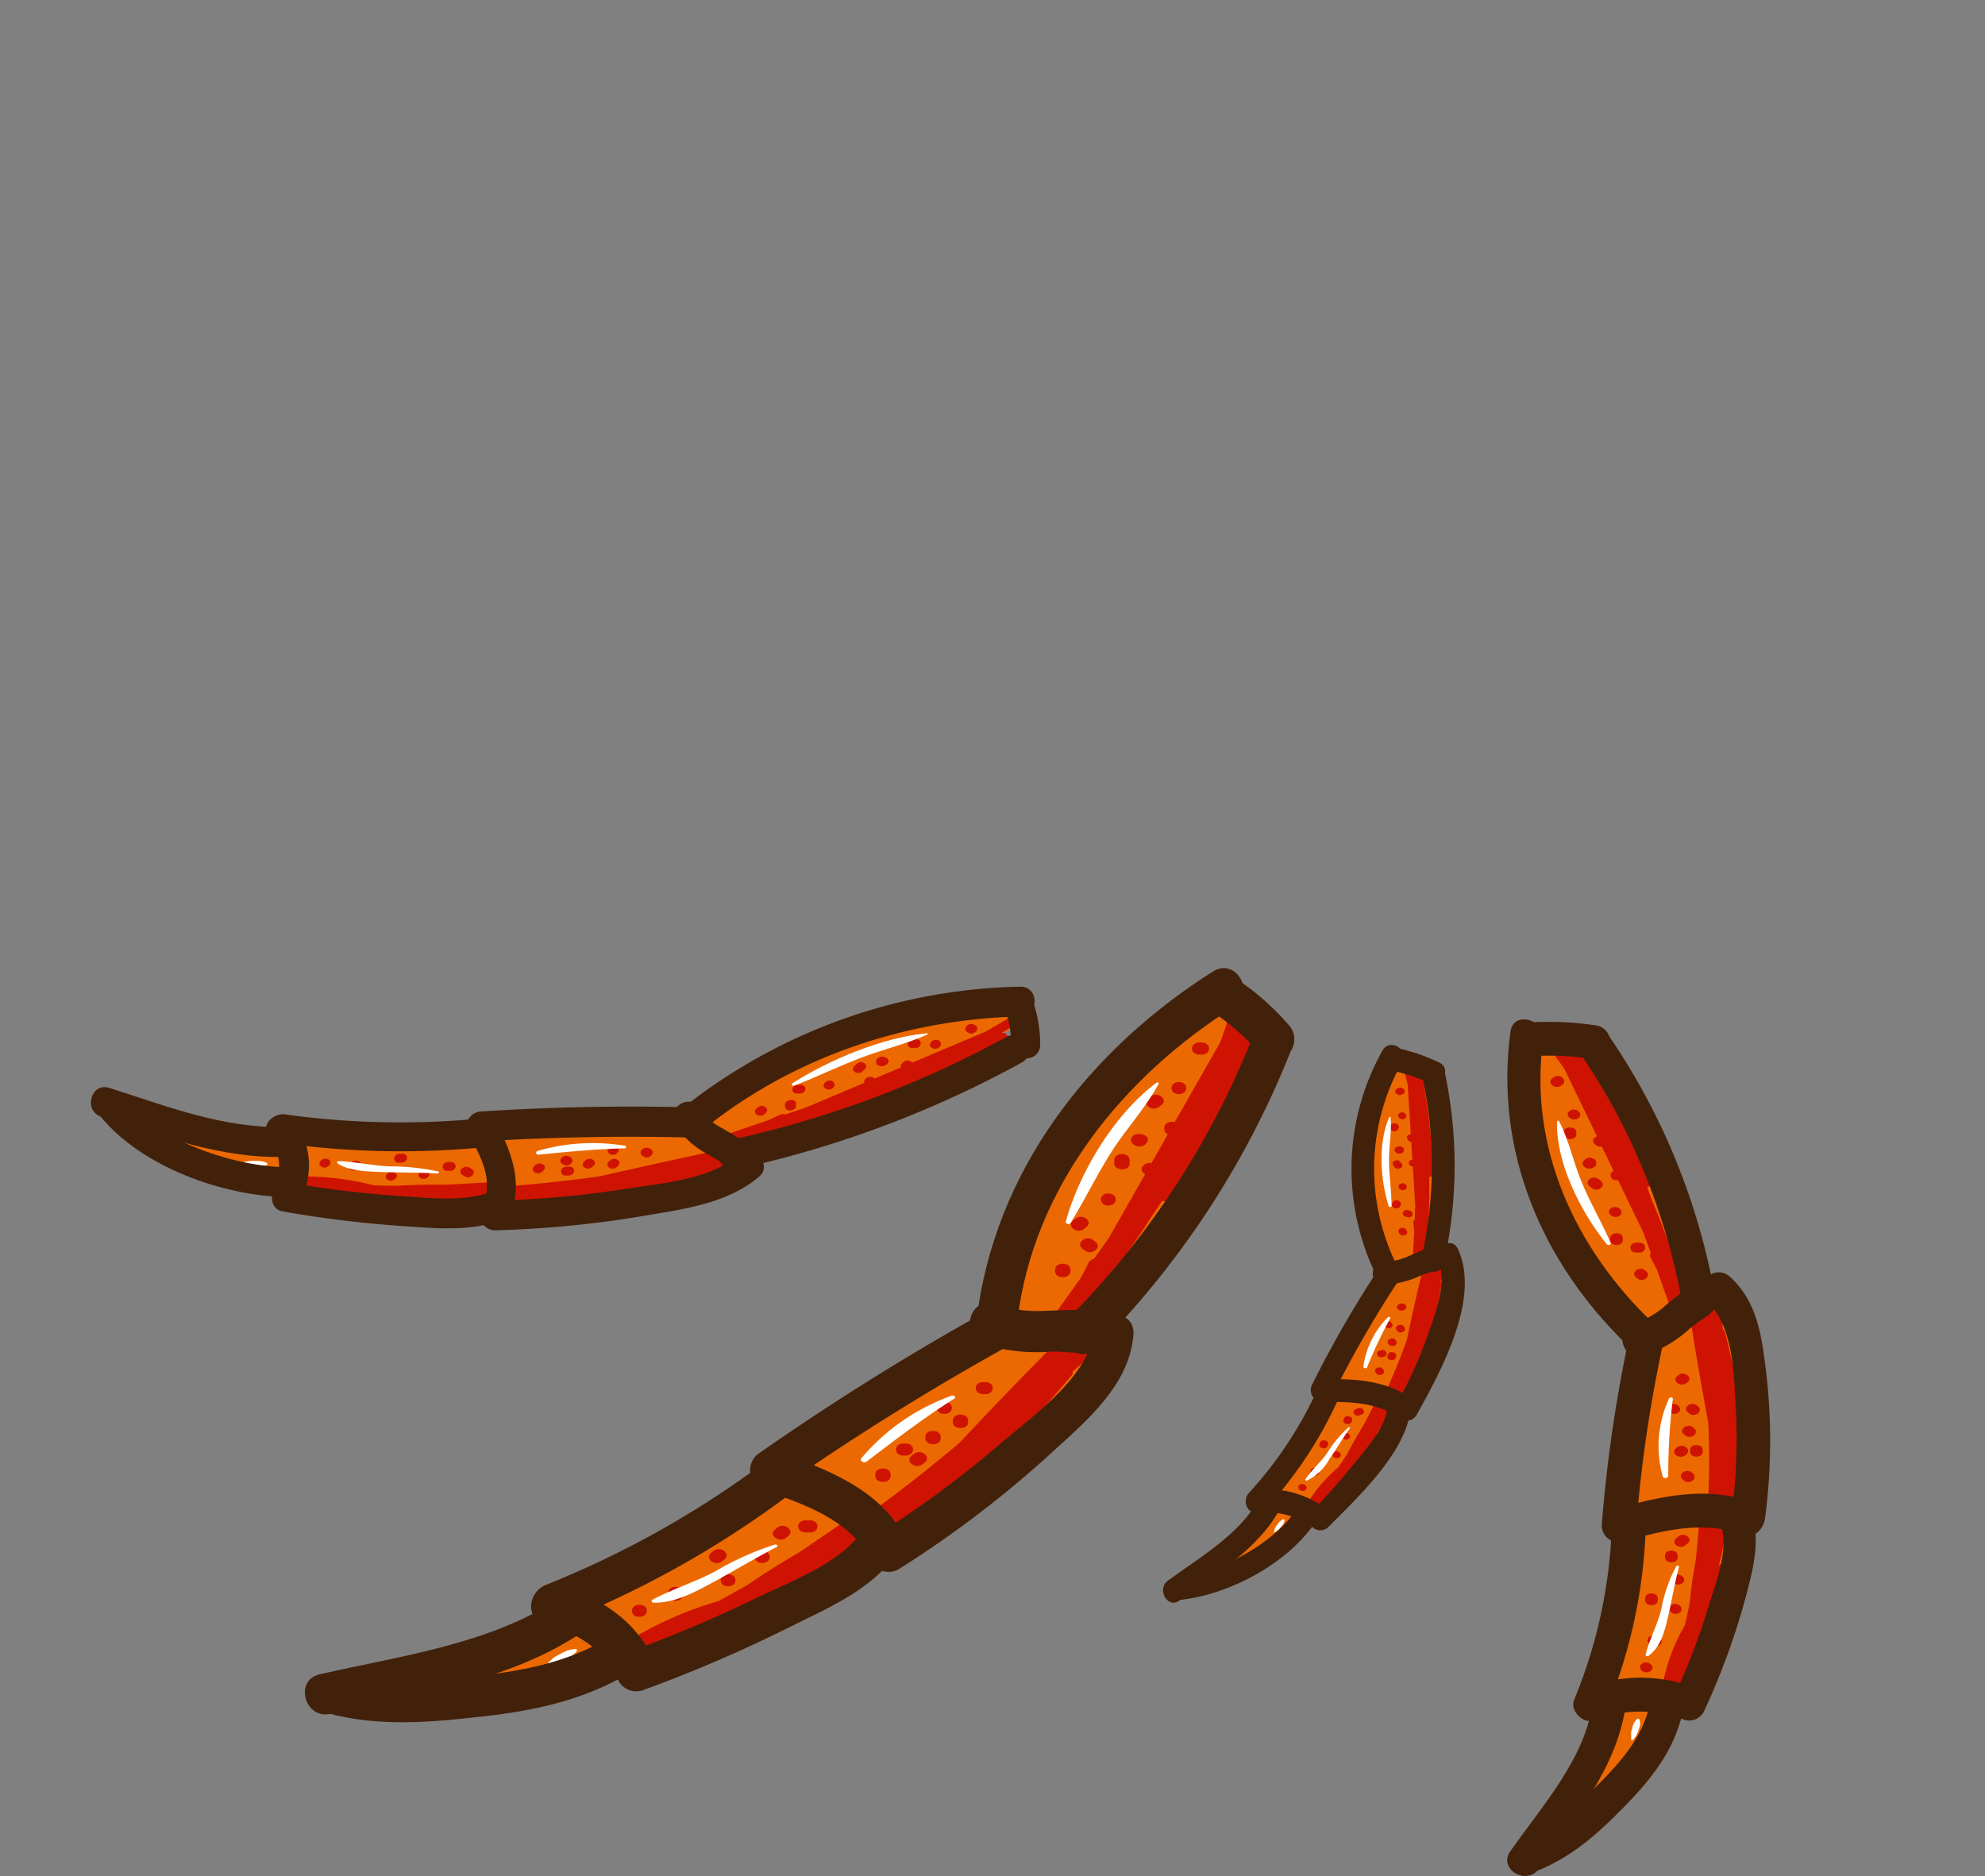 <svg xmlns="http://www.w3.org/2000/svg" viewBox="0 0 275 259.93"><rect x="0" y="0" width="275" height="259.93" fill="#808080" stroke="none"/><defs><style>.cls-1{isolation:isolate;}.cls-2{fill:#ec6902;}.cls-3{fill:#cf1303;}.cls-4{fill:#fff;}.cls-5{fill:#42210b;}.cls-6{fill:none;mix-blend-mode:multiply;opacity:0.4;}</style></defs><g class="cls-1"><g id="Layer_2" data-name="Layer 2"><g id="Variacion_B" data-name="Variacion B"><g id="AssetsW2"><g id="LoinW2"><path class="cls-2" d="M171.91,143.12c.17-.36.32-.71.5-1.06,1.85-3.6-5.39-5.77-7.78-2.59-1.74,2.31-3.39,4.66-5,7a4.76,4.76,0,0,0-3.59,1.58,76.93,76.93,0,0,0-5.7,7.12,3.28,3.28,0,0,0-3.31,2.42c-.4,1.73-.89,3.45-1.42,5.14a73.66,73.66,0,0,0-3.32,6.88,2.46,2.46,0,0,0-.09,1.78,70.87,70.87,0,0,1-5.55,9.68c-1.11,1.63-.39,3.19,1,4.13l-4.71,3.7a133.6,133.6,0,0,0-25.13,15.9,3.06,3.06,0,0,0-.65.71,4.39,4.39,0,0,0-.76.42L88.73,217.68c-2.08,1.16-4.18,2.29-6.3,3.42a3.59,3.59,0,0,0-1.82,2.09c-1.46.42-2.91.87-4.31,1.42a64.33,64.33,0,0,0-9.61,4.92,7.71,7.71,0,0,1-.84.08c-5.41.39-5.46,7.11,0,6.73,6.64-.47,11.39-3.78,16.62-6.31l1.86-.61a5.32,5.32,0,0,0,5,.55,118.43,118.43,0,0,0,20.44-10l.19-.07a49.19,49.19,0,0,0,11.81-7.24,4.4,4.4,0,0,0,5.38-.29q7.35-6.69,14.4-13.6,4.68-3.67,9.34-7.37c2.47-1.94,1.05-4.52-1.46-5.36a4,4,0,0,0,.25-.45l4-8.67a4.22,4.22,0,0,0,3.61-2.26c4.63-10.11,14.46-18,15.83-29A2.45,2.45,0,0,0,171.91,143.12Z"/><path class="cls-3" d="M173.52,143.84c.28-.85-1.12-1.27-1.8-.74.21-.62.42-1.24.62-1.87.34-1-1.71-1.49-2.05-.44-.38,1.2-.8,2.4-1.23,3.6q-3.15,5.54-6.31,11.08c-.62-.16-1.44.09-1.44.77v.24a.75.75,0,0,0,.48.68l-2.27,4c-.91-.2-1.88.75-1.05,1.4l.17.14-4.95,8.7c-.7,1-1.4,2-2.11,3a1.12,1.12,0,0,0-.76.53l-1,2-4.88,6.83c-.69,1,1,1.68,1.84.84l.08-.09a1.19,1.19,0,0,0,1.05-.38,131.38,131.38,0,0,0,11.52-15.41l1.58-2.34a1.1,1.1,0,0,0,1.24-.36,162.75,162.75,0,0,0,10-19.06l1.29-2.48A.52.52,0,0,0,173.52,143.84Z"/><path class="cls-3" d="M151.08,185.62l-.58.46a1.22,1.22,0,0,0-.93-.61l1.06-1.1c.73-.75-.92-1.76-1.67-1q-8.21,8.19-16.07,16.57-6.13,5.19-12.78,10a1.28,1.28,0,0,0-1.64-.17c-2.58,1.79-5.16,3.57-7.77,5.33-2.45,1.42-4.84,2.92-7.15,4.5q-2,1.14-4,2.23a51.18,51.18,0,0,0-12.1,5.28.87.87,0,0,0,.82,1.53l.25-.09h0l1-.37.11,0c-.38.22-.78.44-1.16.67-1.08.65-.19,1.94,1.07,1.45a84,84,0,0,0,14.28-7.27c3-1.28,6.09-2.45,9.27-3.5a.87.87,0,1,0-.57-1.62l-.06,0,.86-.48c1.07-.56,2.13-1.15,3.15-1.78l1.34-.75a.93.93,0,0,0,.35-.33l.16-.1a.62.62,0,0,0,.27-.76c.59-.49,1.16-1,1.72-1.53a.73.73,0,0,0,.19-.28l.07,0a1.18,1.18,0,0,0,.27-.2,8,8,0,0,0,1.77-.58,1.24,1.24,0,0,0,.86.57,1.36,1.36,0,0,0,1.52,0l5.22-4c-1,1-2.06,2.09-3.11,3.13-.84.83.47,1.93,1.51,1.19a53.7,53.7,0,0,0,11.67-12l.16-.14a.75.75,0,0,0,.31-.51c.05-.08.11-.15.17-.23,2.56-2.82,5.09-5.66,7.53-8.55a.56.56,0,0,0,.14-.54q2-1.71,3.94-3.36C153.53,186,152.07,184.87,151.08,185.62Z"/><path class="cls-3" d="M88.57,222.35c-1.37,0-1.37,1.68,0,1.68S90,222.35,88.57,222.35Z"/><path class="cls-3" d="M93.59,219.86a1,1,0,0,0-1.06.84l0,.25c-.07.45.53.84,1.06.84a1,1,0,0,0,1.06-.84l0-.25C94.72,220.25,94.12,219.86,93.59,219.86Z"/><path class="cls-3" d="M98.86,214.88l-.32.25c-1,.77.54,2,1.51,1.19l.31-.25C101.34,215.3,99.83,214.12,98.86,214.88Z"/><path class="cls-3" d="M100.87,218.12c-1.37,0-1.37,1.68,0,1.68S102.25,218.12,100.87,218.12Z"/><path class="cls-3" d="M105.6,214.88c-1.37,0-1.37,1.68,0,1.68S107,214.88,105.6,214.88Z"/><path class="cls-3" d="M107.69,211.65l-.31.25c-1,.76.53,1.95,1.5,1.18l.32-.25C110.17,212.07,108.66,210.88,107.69,211.65Z"/><path class="cls-3" d="M112.23,210.65h-.63c-1.37,0-1.37,1.68,0,1.68h.63C113.6,212.33,113.6,210.65,112.23,210.65Z"/><path class="cls-3" d="M121.26,204.27v.25c0,1.08,2.13,1.09,2.13,0v-.25C123.39,203.19,121.26,203.19,121.26,204.27Z"/><path class="cls-3" d="M125.47,200h-.31c-1.37,0-1.37,1.68,0,1.68h.31C126.84,201.63,126.85,200,125.47,200Z"/><path class="cls-3" d="M126.61,201.44l-.31.25c-1,.77.53,1.95,1.5,1.19l.32-.25C129.09,201.86,127.59,200.67,126.61,201.44Z"/><path class="cls-3" d="M130.84,194.23c-1.37,0-1.38,1.68,0,1.68S132.21,194.23,130.84,194.23Z"/><path class="cls-3" d="M132,196.81v.25c0,1.08,2.13,1.08,2.13,0v-.25C134.11,195.73,132,195.72,132,196.81Z"/><path class="cls-3" d="M128.2,199.05v.25c0,1.08,2.12,1.08,2.12,0v-.25C130.32,198,128.2,198,128.2,199.05Z"/><path class="cls-3" d="M136.51,191.49h-.31c-1.37,0-1.37,1.68,0,1.68h.31C137.88,193.17,137.89,191.49,136.51,191.49Z"/><path class="cls-3" d="M146.17,175.9v.25c0,1.08,2.13,1.08,2.13,0v-.25C148.3,174.82,146.17,174.82,146.17,175.9Z"/><path class="cls-3" d="M149,168.83l-.32.25c-1,.77.54,2,1.51,1.19l.31-.25C151.48,169.26,150,168.07,149,168.83Z"/><path class="cls-3" d="M153.55,165.35c-1.37,0-1.38,1.68,0,1.68S154.92,165.35,153.55,165.35Z"/><path class="cls-3" d="M151.77,172.07l-.31-.25c-1-.77-2.48.42-1.51,1.19l.32.25C151.24,174,152.75,172.84,151.77,172.07Z"/><path class="cls-3" d="M154.37,160.72v.49c0,1.08,2.13,1.09,2.13,0v-.49C156.5,159.63,154.37,159.63,154.37,160.72Z"/><path class="cls-3" d="M159.42,151.91l-.32.25c-1,.76.54,2,1.51,1.18l.31-.24C161.89,152.33,160.39,151.14,159.42,151.91Z"/><path class="cls-3" d="M158,157.14l-.13,0a1.12,1.12,0,0,0-.41,0,.85.85,0,0,0-.75,1,1.2,1.2,0,0,0,1.31.69,1.06,1.06,0,0,0,1-.92C159.09,157.53,158.48,157.14,158,157.14Z"/><path class="cls-3" d="M163.32,149.92c-1.37,0-1.37,1.68,0,1.68S164.69,149.92,163.32,149.92Z"/><path class="cls-3" d="M166.48,144.44h-.32c-1.37,0-1.37,1.68,0,1.68h.32C167.85,146.12,167.85,144.44,166.48,144.44Z"/><path class="cls-4" d="M160.24,150c-6.14,4.59-10.8,12.78-12.59,19.25-.08.29.46.51.65.22,2.13-3.42,3.79-7,6-10.38,2-3,4.57-5.82,6.23-8.95C160.61,150,160.35,149.93,160.24,150Z"/><path class="cls-4" d="M131.83,193.39a29.09,29.09,0,0,0-12.5,8.66c-.29.36.36.75.75.45,3.94-3,7.84-6,12.14-8.72C132.53,193.59,132.14,193.27,131.83,193.39Z"/><path class="cls-4" d="M107.39,214a39.29,39.29,0,0,0-8.16,3.64c-2.81,1.53-6,2.5-8.82,4-.24.12-.15.41.14.42,2.92.08,5.8-1.51,8.11-2.76,3-1.61,5.87-3.38,8.92-4.93C107.8,214.25,107.66,213.94,107.39,214Z"/><path class="cls-4" d="M79.7,228.48a4.38,4.38,0,0,0-1.93.61c-.31.16-.63.31-.91.49s-.53.48-.84.69c-.16.11,0,.36.22.29s.73-.13,1.08-.25a7.17,7.17,0,0,0,1-.45,3.51,3.51,0,0,0,1.58-1.08C80,228.65,79.91,228.48,79.7,228.48Z"/><path class="cls-5" d="M168.08,134.58c-17.24,10.9-30.3,27.69-32.79,48.29-.44,3.62,5.24,3.59,5.67,0,2.24-18.48,14.63-33.68,30-43.39,3.08-1.94.23-6.85-2.86-4.9Z"/><path class="cls-5" d="M168.08,140.28a30.76,30.76,0,0,1,6.44,5.72,2.87,2.87,0,0,0,4,0,2.91,2.91,0,0,0,0-4,35.72,35.72,0,0,0-7.59-6.61c-3.05-2-5.9,2.89-2.86,4.9Z"/><path class="cls-5" d="M173.59,143.55a116,116,0,0,1-25.67,39.22c-2.55,2.62,1.46,6.63,4,4a122.6,122.6,0,0,0,27.13-41.73c1.31-3.41-4.17-4.89-5.47-1.51Z"/><path class="cls-5" d="M136.3,186.27a25.11,25.11,0,0,0,9.37,1c2.2-.06,5.94.73,7.84-.56a2.87,2.87,0,0,0,0-4.9l-.17-.12a2.87,2.87,0,0,0-3.44.44l-.09.1c-2.48,2.68,1.52,6.7,4,4l.09-.1-3.44.44.18.12v-4.9c1.2-.22,1.13-.31-.19-.28-.71,0-1.42,0-2.12,0-1.07,0-2.13.07-3.2.1a20.18,20.18,0,0,1-7.33-.87c-3.45-1.23-4.94,4.25-1.51,5.47Z"/><path class="cls-5" d="M136.51,181.77a362.37,362.37,0,0,0-31.24,19.51,2.88,2.88,0,0,0,.67,5.19c5.47,2,12.22,4.2,14.71,9.94a2.86,2.86,0,0,0,3.88,1A149.3,149.3,0,0,0,144.9,202c5-4.6,11.62-9.83,12.12-17.12.25-3.64-5.42-3.63-5.67,0-.4,5.83-8.88,11.8-13,15.34a140.74,140.74,0,0,1-16.7,12.33l3.88,1c-3.1-7.15-11.3-10.08-18.1-12.56l.68,5.19a362.54,362.54,0,0,1,31.25-19.51c3.19-1.78.33-6.68-2.87-4.9Z"/><path class="cls-5" d="M106,202.56a133.08,133.08,0,0,1-30.41,17.05c-2.43,1-2.94,4.69,0,5.47,4.53,1.2,8.16,3.49,10.12,7.86a2.84,2.84,0,0,0,3.21,1.3,194.15,194.15,0,0,0,20.4-8.76c5.48-2.74,12.08-5.45,15.32-10.95,1.86-3.15-3-6-4.9-2.86-2.8,4.76-10.17,7.4-14.94,9.73a182,182,0,0,1-17.39,7.37l3.2,1.31c-2.52-5.62-7.7-8.94-13.51-10.47v5.47a138,138,0,0,0,31.76-17.62c2.88-2.16.06-7.09-2.86-4.9Z"/><path class="cls-5" d="M77.55,221.43c-9.73,6.42-22.12,8-33.28,10.56-3.56.81-2.05,6.29,1.51,5.47,11.67-2.67,24.45-4.41,34.63-11.13,3-2,.2-6.92-2.86-4.9Z"/><path class="cls-5" d="M45.24,237.34c7.34,2,14.71,1.29,22.19.42C74,237,80.21,235.64,86,232.49c3.21-1.73.35-6.63-2.86-4.9-5.47,3-11.41,4-17.54,4.69-6.38.67-12.61,1.31-18.88-.41-3.53-1-5,4.5-1.51,5.47Z"/><path class="cls-2" d="M138.88,143.19c.31-.15.61-.31.92-.45,3.21-1.47.66-5.28-2.58-4.24-2.35.75-4.68,1.56-7,2.4a3.63,3.63,0,0,0-2.9-.32c-2.53.62-5,1.36-7.43,2.19a3,3,0,0,0-3.26.26q-1.92,1.32-3.93,2.53c-2,.9-4,1.85-6,2.88a2.88,2.88,0,0,0-1.14,1,86.5,86.5,0,0,1-8.93,3.75,2.58,2.58,0,0,0-2,2.78l-4.79.52a120.76,120.76,0,0,0-23.25.58,3.71,3.71,0,0,0-.78.18,4.92,4.92,0,0,0-.67,0L48.48,158c-1.83-.05-3.65-.12-5.48-.19a3.86,3.86,0,0,0-2.26.59,29.54,29.54,0,0,0-3.19-.67,52.67,52.67,0,0,0-8.17-.47c-.17-.07-.33-.15-.5-.24-3.13-1.67-7.29,2.27-4.13,3.95,3.84,2,8.42,1.76,12.78,2.1l1.37.28c.07,1,.89,1.83,2.37,2.1a96.1,96.1,0,0,0,17.07,1.28l.15,0a43.74,43.74,0,0,0,10.78-.13c.22,1.12,1.27,2,3,1.71q8.07-1.37,16.08-3l9.54-1.06c2.51-.29,3.34-2.3,2.52-3.67a3.42,3.42,0,0,0,.4-.17l7.48-3.7a3.69,3.69,0,0,0,3.33-.07c8.7-4.32,18.8-5.51,26.34-11.54A1.9,1.9,0,0,0,138.88,143.19Z"/><path class="cls-3" d="M139.3,144.17c.67-.4.17-1.13-.51-1.06l1.48-.88c.83-.5,0-1.48-.82-1s-1.91,1.14-2.87,1.69l-10.2,4.31a.85.85,0,0,0-1.24-.05l-.15.14a.49.49,0,0,0-.16.57l-3.67,1.55c-.36-.44-1.47-.22-1.43.46v.14l-8,3.38-2.94,1a1,1,0,0,0-.74.05l-1.75.79-6.81,2.31c-1,.33-.48,1.35.47,1.14l.1,0a.85.85,0,0,0,.79.14,155.17,155.17,0,0,0,15.65-5l2.29-.82a.73.73,0,0,0,.88.23q8.77-3.5,17.07-7.72l2.22-1A.58.58,0,0,0,139.3,144.17Z"/><path class="cls-3" d="M101.59,160.89,101,161a.59.59,0,0,0-.12-.68l1.24-.28a.61.61,0,1,0-.27-1.18q-9.42,2-18.8,4.13-6.47.9-13,1.4c.05-.34-.23-.7-.78-.67-2.48.15-5,.3-7.44.42-2.19,0-4.38,0-6.59.15-1.18,0-2.34,0-3.51-.08A39.57,39.57,0,0,0,42,163c-.77,0-1.41,1-.51,1.19l.19,0h0l.77.15,0,.06h-1c-1,0-1.29,1.07-.32,1.23a69.63,69.63,0,0,0,12.12.71q3.6.45,7.12,1.18c.92.19,1.63-1,.69-1.15h.71q1.38.08,2.79.06l1.17,0a1.13,1.13,0,0,0,.39-.07h.15a.7.7,0,0,0,.61-.35q.93-.12,1.86-.3a.77.77,0,0,0,.28-.1h.06a.78.78,0,0,0,.27,0,5.36,5.36,0,0,0,1.3.28.59.59,0,0,0,.11.63.68.68,0,0,0,.79.55l5.24-.5-3.59.76c-1,.19-.94,1.29.07,1.22a58.06,58.06,0,0,0,13.6-3l.17,0a.92.92,0,0,0,.48-.19l.23-.08c3.11-.76,6.21-1.55,9.3-2.39a.7.7,0,0,0,.4-.27c1.4-.22,2.8-.42,4.18-.61C102.66,162,102.59,160.79,101.59,160.89Z"/><path class="cls-3" d="M45.52,160.65c-.73-.47-1.77.51-1,1S46.25,161.13,45.52,160.65Z"/><path class="cls-3" d="M49.74,160.94a.94.94,0,0,0-1.09.13l-.17.13a.52.52,0,0,0,.06.86.94.94,0,0,0,1.09-.12l.17-.13A.53.53,0,0,0,49.74,160.94Z"/><path class="cls-3" d="M55.62,159.86l-.32,0c-1,.11-.91,1.34.08,1.23l.32,0C56.69,161,56.61,159.74,55.62,159.86Z"/><path class="cls-3" d="M54.71,162.46c-.73-.48-1.77.51-1,1S55.45,162.94,54.71,162.46Z"/><path class="cls-3" d="M59.24,162.21c-.74-.48-1.77.51-1,1S60,162.69,59.24,162.21Z"/><path class="cls-3" d="M62.34,161l-.32,0c-1,.12-.91,1.34.08,1.23l.32,0C63.41,162.15,63.33,160.93,62.34,161Z"/><path class="cls-3" d="M65.39,162l-.34-.22c-.74-.48-1.77.51-1,1l.34.22C65.09,163.5,66.12,162.52,65.39,162Z"/><path class="cls-3" d="M74.14,161.44l-.15.15c-.66.63.48,1.38,1.14.74l.15-.14C76,161.55,74.81,160.81,74.14,161.44Z"/><path class="cls-3" d="M79.06,160.37l-.17-.11c-.73-.47-1.76.51-1,1l.17.11C78.76,161.84,79.8,160.85,79.06,160.37Z"/><path class="cls-3" d="M78.76,161.65l-.32,0c-1,.11-.92,1.34.07,1.23l.32,0C79.82,162.76,79.75,161.54,78.76,161.65Z"/><path class="cls-3" d="M85.46,158.88c-.74-.48-1.77.51-1,1S86.19,159.36,85.46,158.88Z"/><path class="cls-3" d="M84.48,160.8l-.15.14c-.67.64.47,1.38,1.14.75l.15-.15C86.29,160.91,85.15,160.16,84.48,160.8Z"/><path class="cls-3" d="M81.08,160.79l-.16.15c-.66.63.48,1.38,1.14.74l.16-.14C82.88,160.9,81.74,160.16,81.08,160.79Z"/><path class="cls-3" d="M90.18,159.25l-.17-.11c-.73-.47-1.77.51-1,1l.17.11C89.88,160.72,90.92,159.73,90.18,159.25Z"/><path class="cls-3" d="M104.94,153.47l-.15.14c-.67.64.47,1.38,1.14.75l.15-.15C106.74,153.57,105.6,152.83,104.94,153.47Z"/><path class="cls-3" d="M110.8,150.3l-.32,0c-1,.11-.92,1.33.08,1.22l.32,0C111.87,151.42,111.79,150.19,110.8,150.3Z"/><path class="cls-3" d="M115.37,149.84c-.73-.48-1.77.51-1,1S116.11,150.32,115.37,149.84Z"/><path class="cls-3" d="M110.29,153.17v-.26c0-.78-1.59-.61-1.54.18l0,.25C108.81,154.13,110.34,154,110.29,153.17Z"/><path class="cls-3" d="M118.67,147.41l-.31.29c-.66.63.48,1.38,1.14.74l.31-.29C120.47,147.51,119.33,146.77,118.67,147.41Z"/><path class="cls-3" d="M126.78,144l-.32,0c-1,.11-.91,1.33.08,1.22l.32,0C127.85,145.1,127.77,143.88,126.78,144Z"/><path class="cls-3" d="M122.79,146.56l-.08,0a.92.92,0,0,0-.24-.13.94.94,0,0,0-1,.35.58.58,0,0,0,.27.86,1,1,0,0,0,1.13-.18A.52.52,0,0,0,122.79,146.56Z"/><path class="cls-3" d="M130.1,144.19c-.74-.48-1.77.5-1,1S130.83,144.67,130.1,144.19Z"/><path class="cls-3" d="M135.16,142.07,135,142c-.74-.48-1.77.51-1,1l.17.11C134.86,143.54,135.89,142.55,135.16,142.07Z"/><path class="cls-4" d="M128.39,143.17c-6.11.55-13.64,3.73-18.58,6.91-.22.14-.07.46.21.35,3.25-1.26,6.33-2.78,9.6-4,2.92-1.08,6-1.82,8.84-3.08C128.59,143.29,128.5,143.15,128.39,143.17Z"/><path class="cls-4" d="M86.51,158.74a27.3,27.3,0,0,0-12,.72c-.38.11-.26.57.12.53,4-.41,7.88-.78,11.87-.88A.19.19,0,1,0,86.51,158.74Z"/><path class="cls-4" d="M60.73,162.32a31.28,31.28,0,0,0-6.61-.71c-2.45-.08-4.77-.64-7.18-.73-.2,0-.33.19-.18.3,1.51,1.06,4,1.13,6,1.2,2.6.1,5.22.06,7.81.22C60.8,162.61,60.92,162.37,60.73,162.32Z"/><path class="cls-4" d="M37,161.16a2.84,2.84,0,0,0-1.41-.31,6.85,6.85,0,0,0-.79,0c-.3,0-.58.1-.87.12s-.22.21-.07.24.48.18.74.24a7.09,7.09,0,0,0,.82.09,3.35,3.35,0,0,0,1.51-.09C37.06,161.36,37.11,161.23,37,161.16Z"/><path class="cls-5" d="M141.33,136.71a77.6,77.6,0,0,0-46.45,16.58c-2.08,1.66.86,4.56,2.92,2.92,12.32-9.83,27.85-15,43.53-15.37,2.66-.07,2.67-4.2,0-4.13Z"/><path class="cls-5" d="M139.47,143.65A142.52,142.52,0,0,1,100.94,158c-2.59.57-1.49,4.55,1.1,4a146.71,146.71,0,0,0,39.52-14.78c2.33-1.28.24-4.85-2.09-3.56Z"/><path class="cls-5" d="M93.58,155.81a11.17,11.17,0,0,0,4.26,4c.87.53,1.76,1,2.61,1.58s1.44,1.19,2.49,1.13a2.11,2.11,0,0,0,2-1.51l0-.09a2.11,2.11,0,0,0-1-2.33l-.1-.06a2.12,2.12,0,0,0-2.5.32l-.06,0c-2,1.72.91,4.63,2.92,2.92l.06-.05-2.5.32.1.06-1-2.33,0,.09,2-1.51c.75.34.92.37.5.08-.18-.14-.36-.28-.55-.41s-.48-.32-.72-.48c-.67-.43-1.37-.82-2.06-1.24a7.41,7.41,0,0,1-3-2.63c-1.26-2.35-4.82-.26-3.56,2.08Z"/><path class="cls-5" d="M95.42,153.42Q81,153.07,66.68,154a2.09,2.09,0,0,0-1.78,3.11c1.74,3.21,3.61,6.43,1.87,10.26a2.09,2.09,0,0,0,1.78,3.1,146.93,146.93,0,0,0,20.61-2c5.54-.94,11.6-1.7,16-5.43,2-1.72-.9-4.62-2.92-2.92-4,3.39-11,3.88-16,4.67a140,140,0,0,1-17.7,1.57l1.78,3.11c2.36-5.19.75-9.61-1.87-14.42l-1.78,3.1q14.35-.89,28.74-.55c2.65.06,2.65-4.07,0-4.13Z"/><path class="cls-5" d="M66.3,155a115.16,115.16,0,0,1-26.76-.59c-1.58-.23-3.48,1.38-2.34,3a6.9,6.9,0,0,1,.7,7.43c-.5,1.09-.19,2.79,1.24,3a155.31,155.31,0,0,0,16.09,2c4.82.32,10,.91,14.56-.9,2.44-1,1.37-5-1.1-4-4.22,1.67-9,1.05-13.46.76a143.11,143.11,0,0,1-15-1.82l1.24,3c1.88-4,1.89-7.85-.7-11.59l-2.33,3a119.66,119.66,0,0,0,27.86.74c2.62-.23,2.65-4.36,0-4.13Z"/><path class="cls-5" d="M39.44,156.14c-8.44.25-16.38-2.89-24.31-5.41-2.54-.8-3.63,3.18-1.1,4,8.31,2.64,16.57,5.82,25.41,5.56,2.65-.08,2.67-4.21,0-4.13Z"/><path class="cls-5" d="M13.39,154c5.37,7.23,16.51,11.4,25.27,11.82,2.66.13,2.65-4,0-4.13-7-.33-17.36-3.92-21.7-9.77-1.57-2.11-5.16,0-3.57,2.08Z"/><path class="cls-5" d="M139.11,139.47a15.48,15.48,0,0,1,1,5.25c0,2.58,4,2.58,4,0a18.84,18.84,0,0,0-1.11-6.31c-.87-2.41-4.73-1.37-3.86,1.06Z"/><path class="cls-2" d="M217.41,146c-.17-.28-.34-.56-.49-.85-1.59-2.95-7.41-.91-6.45,2.05.7,2.15,1.48,4.28,2.31,6.4a2.46,2.46,0,0,0-.92,2.57A51.72,51.72,0,0,0,213.8,163a1.92,1.92,0,0,0-.14,2.93c1.05,1.2,2,2.43,3,3.67,1,1.87,2,3.72,3.15,5.54a2.93,2.93,0,0,0,1.27,1.08,56.48,56.48,0,0,1,3.92,8.2,3.47,3.47,0,0,0,3.63,2v4.32a69.87,69.87,0,0,0-2.88,20.81,2.3,2.3,0,0,0,.15.71,2.91,2.91,0,0,0-.13.6q-.82,7.47-1.64,14.95-.54,2.44-1.14,4.89a2.31,2.31,0,0,0,.49,2,21.43,21.43,0,0,0-1.46,2.81,31.94,31.94,0,0,0-2,7.28c-.13.14-.27.29-.42.43-2.87,2.7,2.07,6.66,5,3.93,3.51-3.31,3.84-7.42,5-11.3.21-.4.41-.81.63-1.21a3.62,3.62,0,0,0,3.35-2,59.68,59.68,0,0,0,4.54-15.18c0-.05,0-.09,0-.13a25.46,25.46,0,0,0,1.53-9.65c1.63-.13,3.06-1,2.92-2.63q-.68-7.29-1.67-14.55,0-4.31,0-8.59c0-2.27-2.73-3.13-4.81-2.47-.06-.13-.11-.25-.18-.38l-4.08-6.91a2.28,2.28,0,0,0,.43-3c-4.77-8-4.86-17.14-12.25-24.25A3.22,3.22,0,0,0,217.41,146Z"/><path class="cls-3" d="M218.88,145.7a.92.92,0,0,0-1.59.39l-1-1.38c-.58-.77-2.11-.09-1.53.68s1.31,1.77,1.95,2.67l4.52,9.37c-.48.19-.77.71-.28,1.11l.19.14a.93.93,0,0,0,.77.18c.55,1.12,1.09,2.25,1.63,3.37-.68.3-.54,1.3.43,1.3h.2q1.77,3.69,3.55,7.36c.31.9.63,1.79,1,2.69a.58.58,0,0,0-.05.66l.85,1.61,2.21,6.23c.31.88,1.84.51,1.7-.35a.29.29,0,0,1,0-.09.62.62,0,0,0,.32-.7A91.79,91.79,0,0,0,229,166.65q-.39-1.05-.81-2.1c.36-.14.62-.43.47-.77a136.71,136.71,0,0,0-8.28-15.73l-1.08-2A.62.62,0,0,0,218.88,145.7Z"/><path class="cls-3" d="M236.69,180.41v.53a1.3,1.3,0,0,0-1,.07l-.19-1.12c-.14-.78-1.84-.62-1.73.17q1.28,8.53,2.89,17.05a114,114,0,0,1-.06,11.69c-.48-.06-1,.16-1.08.66-.18,2.22-.36,4.45-.58,6.67a58.37,58.37,0,0,0-.84,5.91c-.2,1-.43,2.09-.67,3.13a25.48,25.48,0,0,0-3.15,8.63c-.12.69,1.2,1.32,1.61.52,0,0,0-.11.08-.17h0v0l.33-.68.1,0c-.06.31-.13.62-.18.93-.15.87,1.32,1.22,1.7.36a41.93,41.93,0,0,0,2.93-10.8,61.42,61.42,0,0,1,2.81-6.29c.42-.81-1.1-1.51-1.52-.69l0,0c0-.22.09-.45.14-.67.21-.82.39-1.65.52-2.49.08-.35.15-.7.22-1a.58.58,0,0,0,0-.35s0-.09,0-.13a.56.56,0,0,0-.4-.57c0-.56-.06-1.12-.13-1.68a.49.49,0,0,0-.1-.26l0-.05a.66.66,0,0,0,0-.24,3.69,3.69,0,0,0,.59-1.15,1.36,1.36,0,0,0,.93-.06c.44,0,.9-.27.91-.68,0-1.57.07-3.14.11-4.71.17,1.09.35,2.17.51,3.26.12.87,1.69.91,1.75,0a33.05,33.05,0,0,0-2-12.34v-.15a.57.57,0,0,0-.2-.44c0-.07-.05-.14-.07-.22-.59-2.82-1.22-5.64-1.93-8.45a.6.6,0,0,0-.32-.38c-.08-1.26-.15-2.52-.2-3.77C238.41,179.52,236.71,179.52,236.69,180.41Z"/><path class="cls-3" d="M227.45,230.53c-.8.62.44,1.61,1.24,1S228.25,229.9,227.45,230.53Z"/><path class="cls-3" d="M228.53,226.77a.6.6,0,0,0,0,1l.16.16a1.07,1.07,0,0,0,1.24,0,.6.6,0,0,0,0-1l-.16-.16A1.07,1.07,0,0,0,228.53,226.77Z"/><path class="cls-3" d="M227.92,221.44v.29c0,.9,1.75.9,1.75,0v-.29C229.67,220.56,227.91,220.55,227.92,221.44Z"/><path class="cls-3" d="M231.48,222.42c-.8.62.44,1.61,1.24,1S232.28,221.79,231.48,222.42Z"/><path class="cls-3" d="M231.84,218.36c-.79.62.45,1.61,1.25,1S232.64,217.73,231.84,218.36Z"/><path class="cls-3" d="M230.67,215.51v.29c0,.89,1.75.89,1.75,0v-.29C232.42,214.62,230.66,214.61,230.67,215.51Z"/><path class="cls-3" d="M232.57,212.85l-.36.29c-.8.62.44,1.61,1.24,1l.36-.29C234.61,213.2,233.37,212.22,232.57,212.85Z"/><path class="cls-3" d="M233.12,205l.18.15c.8.63,2-.34,1.24-1l-.19-.14C233.56,203.37,232.31,204.35,233.12,205Z"/><path class="cls-3" d="M232.37,200.52l-.18.14c-.8.63.44,1.62,1.24,1l.19-.15C234.41,200.87,233.17,199.89,232.37,200.52Z"/><path class="cls-3" d="M234.14,200.87v.29c0,.89,1.76.9,1.75,0v-.29C235.89,200,234.14,200,234.14,200.87Z"/><path class="cls-3" d="M231.27,194.72c-.8.62.44,1.61,1.24,1S232.06,194.09,231.27,194.72Z"/><path class="cls-3" d="M233.84,195.7l.18.15c.8.63,2-.34,1.24-1l-.18-.14C234.28,194.09,233,195.07,233.84,195.7Z"/><path class="cls-3" d="M233.29,198.75l.19.14c.79.63,2-.34,1.23-1l-.18-.15C233.73,197.14,232.49,198.11,233.29,198.75Z"/><path class="cls-3" d="M232.55,190.51l-.19.15c-.79.63.45,1.61,1.24,1l.19-.14C234.59,190.87,233.35,189.88,232.55,190.51Z"/><path class="cls-3" d="M226.65,177l.18.15c.8.63,2-.34,1.24-1l-.18-.14C227.09,175.36,225.85,176.34,226.65,177Z"/><path class="cls-3" d="M223.08,171.54v.29c0,.89,1.76.9,1.75,0v-.29C224.83,170.65,223.08,170.65,223.08,171.54Z"/><path class="cls-3" d="M223.15,167.43c-.8.62.44,1.61,1.24,1S224,166.8,223.15,167.43Z"/><path class="cls-3" d="M227.08,172.17h-.37c-1.13,0-1.13,1.39,0,1.39h.36C228.21,173.55,228.21,172.17,227.08,172.17Z"/><path class="cls-3" d="M220.2,164.34l.37.29c.8.63,2-.35,1.24-1l-.37-.29C220.64,162.73,219.4,163.7,220.2,164.34Z"/><path class="cls-3" d="M216.63,156.87v.29c0,.9,1.76.9,1.76,0v-.29C218.38,156,216.63,156,216.63,156.87Z"/><path class="cls-3" d="M219.65,160.6s0,.05-.06.07a.74.74,0,0,0-.23.2c-.25.34-.06.73.33.94a1.13,1.13,0,0,0,1.27-.19.66.66,0,0,0-.07-1A1.07,1.07,0,0,0,219.65,160.6Z"/><path class="cls-3" d="M217.44,153.92c-.8.63.44,1.61,1.24,1S218.23,153.29,217.44,153.92Z"/><path class="cls-3" d="M215.23,149.27l-.19.15c-.8.63.44,1.61,1.24,1l.19-.14C217.26,149.63,216,148.65,215.23,149.27Z"/><path class="cls-4" d="M215.71,155.39c-.19,5.5,3.16,12.42,6.89,17,.17.21.65.09.54-.17-1.28-3-3-5.82-4.17-8.82-1.08-2.67-1.64-5.49-3-8.09C215.92,155.22,215.71,155.29,215.71,155.39Z"/><path class="cls-4" d="M231.23,193.77a15.67,15.67,0,0,0-.88,10.79c.1.35.76.27.77-.08a86.51,86.51,0,0,1,.63-10.66C231.78,193.57,231.32,193.56,231.23,193.77Z"/><path class="cls-4" d="M232.24,217a19.52,19.52,0,0,0-2.06,5.86c-.51,2.19-1.67,4.23-2.19,6.38-.05.18.22.31.4.18,1.75-1.29,2.25-3.54,2.68-5.33.55-2.32.91-4.67,1.54-7C232.66,217,232.34,216.86,232.24,217Z"/><path class="cls-4" d="M226.81,238.17a2.24,2.24,0,0,0-.67,1.25,4.2,4.2,0,0,0-.17.7c0,.27.05.52,0,.78s.27.21.35.08.33-.41.44-.64a5.05,5.05,0,0,0,.27-.74,1.92,1.92,0,0,0,.11-1.35A.24.24,0,0,0,226.81,238.17Z"/><path class="cls-5" d="M209.26,142.93c-2.24,16.55,4.32,32,16.2,43.46,2.17,2.09,5.48-1.21,3.31-3.31-10.55-10.16-17-24.07-15-38.91.4-2.94-4.11-4.21-4.51-1.24Z"/><path class="cls-5" d="M212.11,146.36a37,37,0,0,1,8,.3A2.41,2.41,0,0,0,223,145a2.35,2.35,0,0,0-1.63-2.88,43.4,43.4,0,0,0-9.25-.47c-3,.19-3,4.87,0,4.68Z"/><path class="cls-5" d="M218.84,145.86a89,89,0,0,1,14.3,35.21c.5,3,5,1.7,4.51-1.25a92.28,92.28,0,0,0-14.77-36.32c-1.68-2.48-5.73-.14-4,2.36Z"/><path class="cls-5" d="M227.6,187.87a17.39,17.39,0,0,0,6.49-3.77c1.62-1.36,4.34-2.65,4.55-4.92a2.32,2.32,0,0,0-1.72-2.25,2.7,2.7,0,0,0-2.5.66,2.36,2.36,0,0,0,0,3.31l.06,0c2.23,2,5.55-1.29,3.31-3.31l-.06,0v3.31l.1-.09-2.27.6.12,0L234,179.18l0,.2.68-1.66c-1.23,1.07-2.6,2-3.85,3.08a11.85,11.85,0,0,1-4.42,2.56c-2.89.82-1.66,5.33,1.24,4.51Z"/><path class="cls-5" d="M225.75,185a200.16,200.16,0,0,0-3.85,26.35,2.36,2.36,0,0,0,3,2.26c5.51-1.58,11.06-3,16.62-.94,1.59.59,2.78-.89,3-2.25a82,82,0,0,0,.1-20.82c-.6-4.75-1.26-9.34-4.95-12.69-2.22-2-5.54,1.28-3.3,3.31,3.86,3.5,3.84,10.22,4.11,15.05a81.68,81.68,0,0,1-.64,15.15l3-2.26c-6.33-2.34-12.83-.85-19.1.94l2.95,2.25a189.6,189.6,0,0,1,3.69-25.1c.63-2.94-3.87-4.19-4.51-1.25Z"/><path class="cls-5" d="M223.29,211.73a68.84,68.84,0,0,1-5.2,23.76c-.66,1.6,1.3,3.47,2.87,2.87a16.84,16.84,0,0,1,12.41-.05,2.35,2.35,0,0,0,2.64-1.07,99.21,99.21,0,0,0,6-16.53c1.09-4.24,2-8.07.22-12.19-1.21-2.75-5.24-.37-4,2.36,1.56,3.55-.65,8.72-1.69,12.19A92.68,92.68,0,0,1,232,234.88l2.64-1.08a20.83,20.83,0,0,0-14.89.06l2.87,2.87a72.32,72.32,0,0,0,5.38-25c.1-3-4.57-3-4.68,0Z"/><path class="cls-5" d="M220.65,235.81c-.93,7.74-7.12,14.55-11.43,20.72-1.72,2.47,2.33,4.81,4,2.36,5-7.13,11-14.17,12.07-23.08.36-3-4.32-3-4.68,0Z"/><path class="cls-5" d="M212.34,259.45c5.11-1.89,8.8-5.16,12.57-9s6.93-7.76,8.16-13c.69-2.93-3.81-4.18-4.51-1.25-1,4.43-3.85,7.73-7,10.91s-6.24,6.23-10.5,7.81c-2.8,1-1.59,5.56,1.24,4.51Z"/><path class="cls-2" d="M196,149c0-.21-.07-.42-.09-.64-.23-2.2-4.51-1.93-4.67.17q-.18,2.28-.21,4.56a1.94,1.94,0,0,0-1.27,1.51,34.39,34.39,0,0,0-.54,4.74,1.4,1.4,0,0,0-.86,1.87c.35,1,.66,1.94.94,2.92a37.38,37.38,0,0,0,.56,4.16,1.59,1.59,0,0,0,.53.93,36.78,36.78,0,0,1,.35,6,2,2,0,0,0,1.81,1.93l-1.14,2.8a53.86,53.86,0,0,0-7.34,13,1.25,1.25,0,0,0-.09.49,2.31,2.31,0,0,0-.25.36l-5,9.4c-.66,1-1.34,2-2,3a1.61,1.61,0,0,0-.23,1.42,19,19,0,0,0-1.68,1.55,26.45,26.45,0,0,0-3.18,4.37l-.38.21c-2.56,1.23-.43,4.69,2.15,3.44,3.13-1.51,4.42-4.12,6.19-6.42l.73-.67a2.73,2.73,0,0,0,2.67-.69,47.47,47.47,0,0,0,6.92-9l.07-.07a20,20,0,0,0,3.52-6,2.09,2.09,0,0,0,2.57-1.18q1.49-4.84,2.77-9.74,1.13-2.79,2.26-5.58c.59-1.47-.93-2.52-2.44-2.47,0-.09,0-.18,0-.28-.26-1.74-.53-3.47-.79-5.21a1.77,1.77,0,0,0,1.06-1.86c-.94-6.07,1.4-12-1.47-17.94A1.88,1.88,0,0,0,196,149Z"/><path class="cls-3" d="M197.05,149.09c-.13-.49-1-.43-1.13,0-.09-.36-.18-.72-.28-1.08-.17-.6-1.33-.44-1.16.17s.37,1.38.54,2.08c.14,2.3.29,4.6.43,6.9-.36,0-.68.32-.47.66l.08.13a.55.55,0,0,0,.45.25l.16,2.49a.46.46,0,0,0-.07.92l.13,0,.33,5.41L196,169a.44.44,0,0,0-.2.42l.12,1.2c-.08,1.47-.15,3-.23,4.43,0,.63,1,.67,1.18.08,0,0,0,0,0-.06a.49.49,0,0,0,.39-.39,60.35,60.35,0,0,0,.76-10.12c0-.5,0-1,0-1.51.27,0,.51-.16.5-.42a85.24,85.24,0,0,0-1.16-11.69l-.15-1.52A.42.42,0,0,0,197.05,149.09Z"/><path class="cls-3" d="M199.32,174.83c0,.11-.09.23-.14.34a.86.86,0,0,0-.65-.13l.17-.76c.12-.53-1-.73-1.15-.21q-1.44,5.77-2.65,11.59-1.36,3.84-3.12,7.57a.66.66,0,0,0-.86.23q-1,2.11-2.14,4.23a41.87,41.87,0,0,0-2.09,3.68c-.41.64-.83,1.27-1.26,1.91a20.46,20.46,0,0,0-4.3,5c-.25.42.42,1.07.9.63l.1-.1h0l.4-.39h.07c-.12.19-.25.38-.36.57-.33.54.53,1,1,.54a33.19,33.19,0,0,0,4.73-6.47,48.39,48.39,0,0,1,3.46-3.57c.49-.45-.3-1.18-.79-.73l0,0,.27-.42c.35-.49.69-1,1-1.51l.42-.64a.32.32,0,0,0,.07-.24l.05-.08a.34.34,0,0,0-.11-.44c.13-.37.26-.74.36-1.12a.28.28,0,0,0,0-.18l0,0,.07-.16a3,3,0,0,0,.68-.64.81.81,0,0,0,.61.13.65.65,0,0,0,.76-.27l1.32-3c-.18.74-.35,1.47-.54,2.21s.85.9,1.13.32a23.11,23.11,0,0,0,1.94-8.37l0-.1a.36.36,0,0,0,0-.32v-.16c.37-1.93.71-3.88,1-5.83a.37.37,0,0,0-.1-.3c.28-.84.57-1.66.87-2.48C200.66,174.57,199.57,174.25,199.32,174.83Z"/><path class="cls-3" d="M180.17,205.67c-.67.26-.14,1.12.54.86S180.85,205.41,180.17,205.67Z"/><path class="cls-3" d="M181.86,203.43a.44.44,0,0,0-.26.63l.06.14a.7.7,0,0,0,.8.22.44.44,0,0,0,.26-.63l-.07-.14A.68.68,0,0,0,181.86,203.43Z"/><path class="cls-3" d="M182.87,199.86l-.08.19c-.23.58.89.9,1.13.32l.07-.19C184.23,199.6,183.1,199.28,182.87,199.86Z"/><path class="cls-3" d="M184.9,201.14c-.68.26-.14,1.12.54.86S185.58,200.87,184.9,201.14Z"/><path class="cls-3" d="M186.2,198.57c-.67.26-.14,1.12.54.86S186.88,198.31,186.2,198.57Z"/><path class="cls-3" d="M186.2,196.51l-.08.19c-.23.57.89.9,1.13.32l.07-.19C187.56,196.25,186.43,195.93,186.2,196.51Z"/><path class="cls-3" d="M188.12,195.13l-.31.12c-.67.26-.14,1.12.54.86l.31-.12C189.34,195.73,188.8,194.86,188.12,195.13Z"/><path class="cls-3" d="M190.55,190.12l.08.13c.34.56,1.4.15,1.05-.41l-.08-.13C191.25,189.16,190.2,189.57,190.55,190.12Z"/><path class="cls-3" d="M191.25,187.09l-.16.07c-.67.26-.14,1.12.54.86l.16-.06C192.46,187.69,191.93,186.83,191.25,187.09Z"/><path class="cls-3" d="M192.29,187.64l-.08.19c-.23.58.89.9,1.13.32l.07-.19C193.65,187.38,192.52,187.06,192.29,187.64Z"/><path class="cls-3" d="M192.07,183.13c-.68.26-.14,1.12.54.86S192.75,182.87,192.07,183.13Z"/><path class="cls-3" d="M193.46,184.23l.08.13c.34.56,1.4.15,1.05-.41l-.08-.12C194.17,183.27,193.11,183.68,193.46,184.23Z"/><path class="cls-3" d="M192.3,186.11l.08.13c.35.55,1.4.14,1.06-.41l-.08-.13C193,185.15,192,185.55,192.3,186.11Z"/><path class="cls-3" d="M194,180.64l-.16.06c-.67.26-.14,1.12.54.86l.16-.06C195.21,181.23,194.68,180.37,194,180.64Z"/><path class="cls-3" d="M193.79,170.79l.08.12c.34.56,1.4.15,1-.41l-.08-.12C194.49,169.82,193.44,170.23,193.79,170.79Z"/><path class="cls-3" d="M192.93,166.62l-.08.18c-.23.58.89.9,1.13.33l.07-.19C194.29,166.36,193.16,166,192.93,166.62Z"/><path class="cls-3" d="M194.06,164c-.68.26-.14,1.12.53.86S194.74,163.7,194.06,164Z"/><path class="cls-3" d="M195.33,167.75l-.23-.07c-.73-.21-1.09.69-.37.9l.24.06C195.69,168.85,196.06,168,195.33,167.75Z"/><path class="cls-3" d="M193,161.42l.16.26c.35.55,1.4.15,1.06-.41L194,161C193.69,160.46,192.64,160.87,193,161.42Z"/><path class="cls-3" d="M192.66,155.94l-.08.19c-.23.57.89.89,1.13.32l.07-.19C194,155.68,192.89,155.36,192.66,155.94Z"/><path class="cls-3" d="M193.61,158.9l-.05,0a.53.53,0,0,0-.2.09.43.43,0,0,0,0,.68.77.77,0,0,0,.86.1.47.47,0,0,0,.23-.67A.68.68,0,0,0,193.61,158.9Z"/><path class="cls-3" d="M194,154.17c-.67.26-.14,1.12.54.86S194.63,153.9,194,154.17Z"/><path class="cls-3" d="M193.76,150.75l-.15.06c-.68.27-.14,1.13.53.87l.16-.07C195,151.35,194.44,150.49,193.76,150.75Z"/><path class="cls-4" d="M192.46,154.81c-1.57,3.53-1.25,8.63-.07,12.29.06.16.4.17.39,0,0-2.16-.36-4.31-.35-6.47,0-1.93.4-3.86.22-5.79C192.64,154.74,192.49,154.74,192.46,154.81Z"/><path class="cls-4" d="M192.29,182.51a11.92,11.92,0,0,0-3.41,6.84c0,.24.42.31.52.09a64.68,64.68,0,0,1,3.21-6.8C192.7,182.48,192.41,182.39,192.29,182.51Z"/><path class="cls-4" d="M186.81,197.78a15.49,15.49,0,0,0-2.87,3.43c-.9,1.32-2.19,2.44-3.09,3.74-.07.11.06.24.21.19a7,7,0,0,0,3.13-3c1-1.4,1.81-2.86,2.82-4.25C187.09,197.82,186.92,197.69,186.81,197.78Z"/><path class="cls-4" d="M177.75,210.51a1.82,1.82,0,0,0-.76.69c-.1.14-.21.28-.3.43s-.1.34-.19.51.12.18.2.11.32-.21.46-.34a3.49,3.49,0,0,0,.36-.42,1.58,1.58,0,0,0,.44-.86A.16.16,0,0,0,177.75,210.51Z"/><path class="cls-5" d="M191.52,145.57a33.5,33.5,0,0,0-.86,31.14c.87,1.85,3.62.24,2.75-1.61a30,30,0,0,1,.85-27.93c1-1.79-1.76-3.4-2.74-1.6Z"/><path class="cls-5" d="M192.72,148.32a22.53,22.53,0,0,1,5.06,1.65c1.84.86,3.46-1.88,1.61-2.75a26.1,26.1,0,0,0-5.82-2c-2-.43-2.85,2.64-.85,3.07Z"/><path class="cls-5" d="M197.05,149.22a57.83,57.83,0,0,1-.1,25c-.45,2,2.62,2.85,3.07.84a62,62,0,0,0,.1-26.67c-.42-2-3.49-1.16-3.07.85Z"/><path class="cls-5" d="M191.72,178a13.21,13.21,0,0,0,5.05-1.24c1.14-.48,3.39-.85,4-2a1.61,1.61,0,0,0-.57-2.18,1.85,1.85,0,0,0-1.77,0,1.62,1.62,0,0,0-.57,2.18l0,0c1,1.81,3.71.21,2.75-1.61l0,0-.57,2.18.09,0h-1.61l.07,0-.57-2.18c.4-.45.33-.52-.21-.22l-.92.37-1.54.66a9.55,9.55,0,0,1-3.63.89c-2.05,0-2.05,3.21,0,3.18Z"/><path class="cls-5" d="M191,175.83a149.32,149.32,0,0,0-9.21,16,1.62,1.62,0,0,0,1.38,2.4c3.84,0,7.72,0,10.9,2.4a1.59,1.59,0,0,0,2.18-.57c3.35-6.07,8.92-16.08,5.73-23-.85-1.86-3.6-.24-2.75,1.61,1.4,3.06-.59,7.92-1.63,10.87a59.67,59.67,0,0,1-4.1,8.94l2.18-.57c-3.6-2.75-8.16-2.87-12.51-2.84l1.37,2.39a152.1,152.1,0,0,1,9.2-16c1.13-1.71-1.62-3.31-2.74-1.6Z"/><path class="cls-5" d="M182.59,192.35A54.49,54.49,0,0,1,173,206.88c-.86.94-.34,2.84,1.12,2.72a11,11,0,0,1,8,2.21,1.59,1.59,0,0,0,1.93-.25c4.09-4.15,11.36-10.83,11.4-17.1a1.6,1.6,0,0,0-3.19,0c0,3.16-3.15,6.44-5,8.75a79.07,79.07,0,0,1-5.47,6.1l1.93-.25a13.5,13.5,0,0,0-9.58-2.64l1.13,2.71A56.78,56.78,0,0,0,185.34,194c.83-1.85-1.92-3.47-2.75-1.6Z"/><path class="cls-5" d="M174.55,207.49c-2.71,5.07-8.25,8.21-12.75,11.51-1.63,1.2,0,4,1.61,2.75,4.94-3.63,10.91-7.09,13.89-12.65,1-1.81-1.79-3.42-2.75-1.61Z"/><path class="cls-5" d="M163.05,221.72c6.9-.6,15-4.86,19-10.54,1.19-1.67-1.57-3.27-2.75-1.61-3.22,4.55-10.71,8.48-16.24,9-2,.17-2.05,3.36,0,3.18Z"/></g></g></g><g id="Layer_94" data-name="Layer 94"><g id="Espalda"><rect class="cls-6" width="275" height="259.5"/></g></g></g></g></svg>